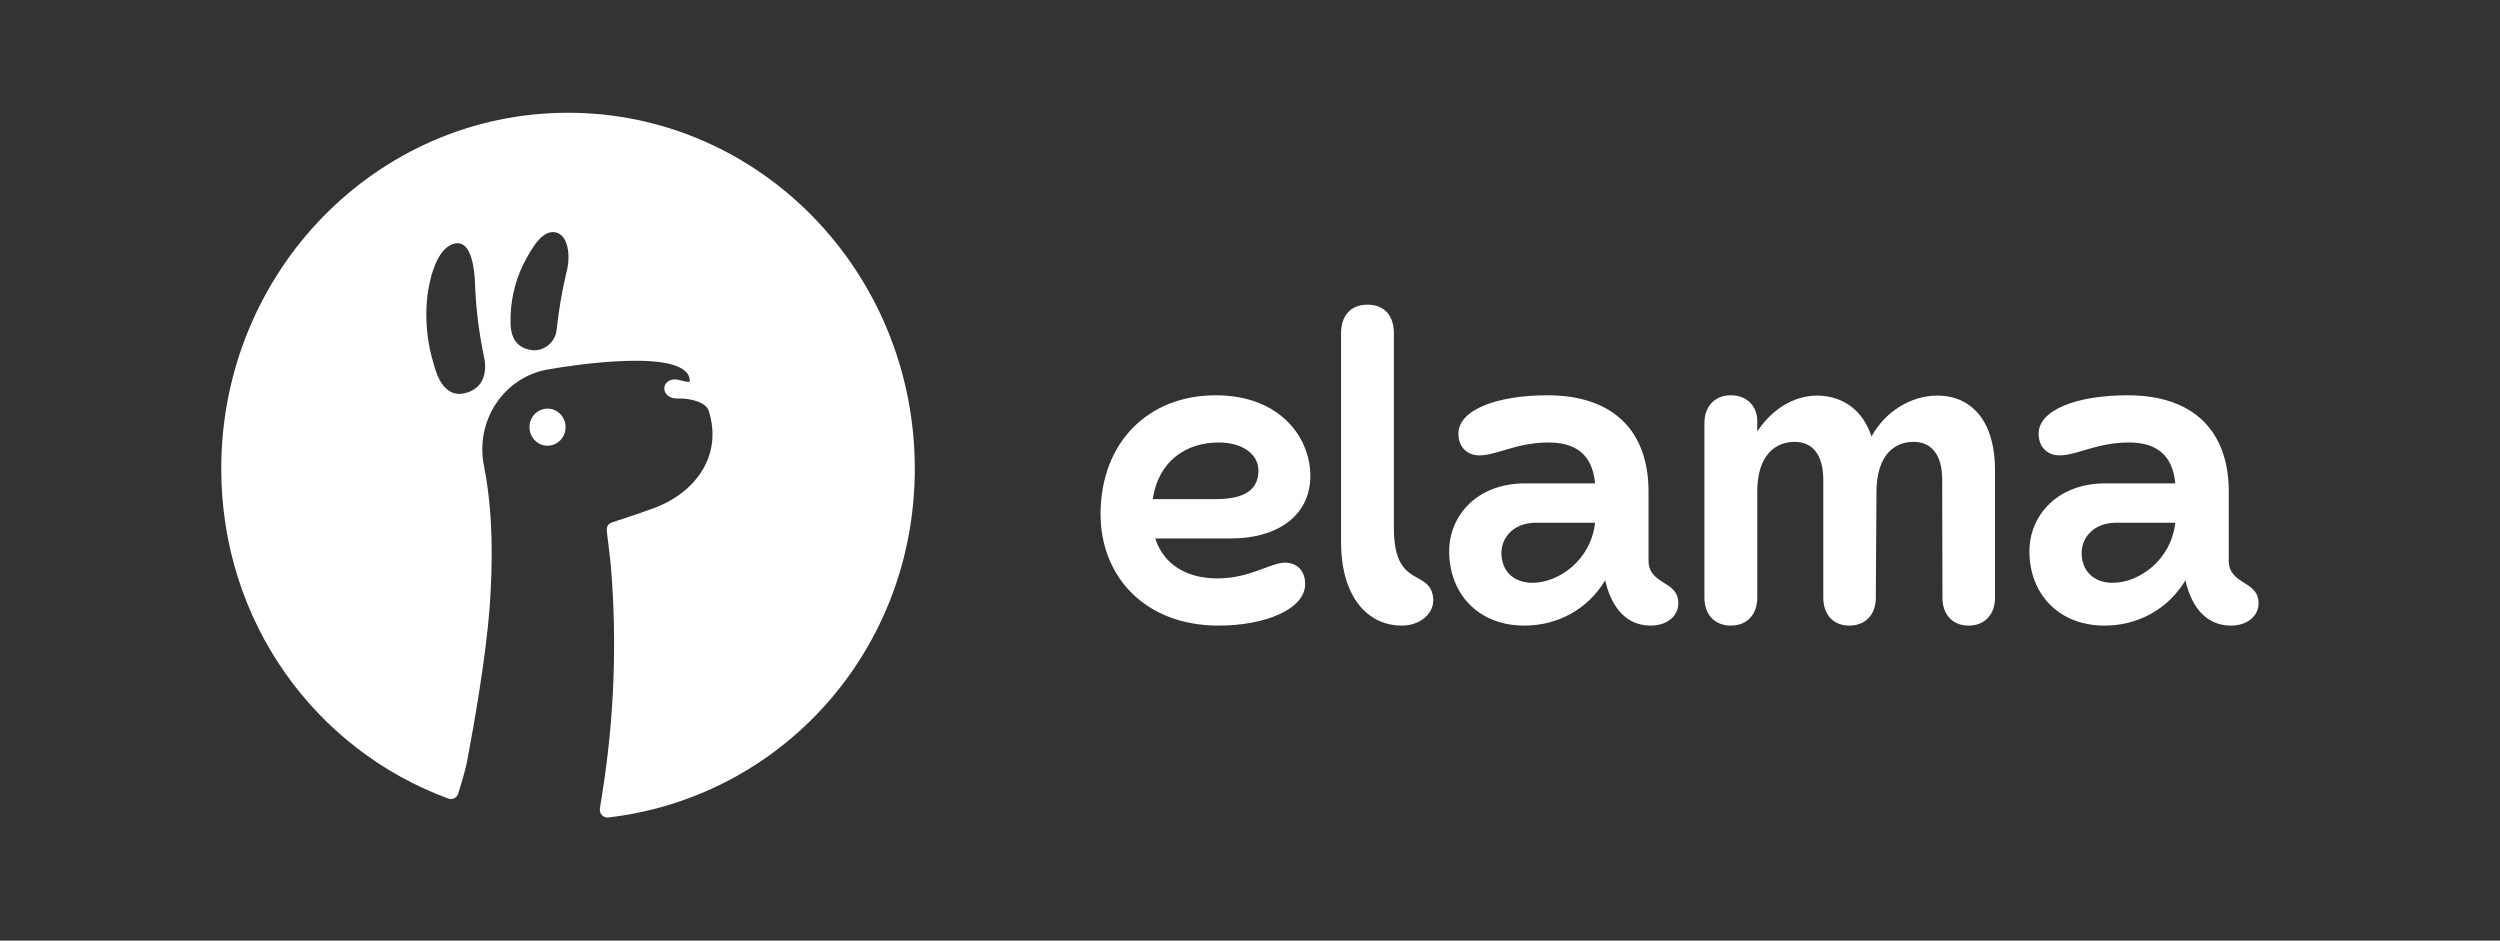 <svg width="202" height="76" viewBox="0 0 202 76" fill="none" xmlns="http://www.w3.org/2000/svg">
<rect x="0" y="0" width="202" height="76" fill="#333333" stroke="none"/>
<path fill-rule="evenodd" clip-rule="evenodd" d="M37.024 64.125C36.917 64.465 36.557 64.648 36.228 64.527C25.517 60.591 17.877 50.267 17.877 37.871C17.877 21.987 30.421 9.111 45.896 9.111C61.371 9.111 73.915 21.987 73.915 37.871C73.915 52.626 63.09 64.446 49.146 66.051C48.741 66.098 48.408 65.737 48.471 65.328C48.523 64.993 48.581 64.621 48.648 64.207C49.632 58.088 49.869 51.867 49.355 45.688C49.355 45.688 49.285 44.972 49.052 43.109C48.992 42.63 49.036 42.403 49.406 42.227C50.495 41.85 51.597 41.523 52.676 41.11C56.036 39.95 58.44 36.943 57.269 33.2C57.035 32.45 55.634 32.161 54.794 32.2C53.458 32.258 53.289 30.801 54.44 30.654C54.797 30.609 55.735 31.008 55.735 30.796C55.735 28.005 46.015 29.543 44.442 29.824C43.614 29.944 42.817 30.231 42.096 30.669C41.376 31.106 40.747 31.685 40.245 32.372C39.742 33.059 39.377 33.842 39.169 34.674C38.961 35.507 38.915 36.373 39.033 37.224C39.061 37.427 39.112 37.695 39.152 37.906C39.843 41.549 39.826 45.428 39.561 49.111C39.252 53.149 38.301 58.553 37.737 61.536C37.614 62.187 37.283 63.298 37.024 64.125ZM38.4 23.4C38.499 25.284 38.748 27.157 39.143 29C39.333 30.063 39.1 31.363 37.617 31.758C35.968 32.197 35.325 30.451 35.076 29.525C34.502 27.703 34.317 25.775 34.534 23.873C34.838 21.681 35.574 19.937 36.736 19.678C37.942 19.407 38.364 21.192 38.4 23.4ZM42.25 21.421C43.12 19.718 43.897 18.592 44.888 18.773V18.776C45.882 18.958 46.171 20.63 45.739 22.125C45.398 23.6 45.145 25.095 44.981 26.601C44.902 27.677 43.879 28.478 42.849 28.271C41.86 28.089 41.269 27.425 41.254 26.099C41.216 24.48 41.557 22.876 42.25 21.421Z" fill="white"/>
<path d="M45.05 33.266C44.81 33.101 44.527 33.014 44.238 33.014V33.017C43.852 33.017 43.481 33.175 43.208 33.456C42.935 33.736 42.781 34.117 42.781 34.514C42.781 34.811 42.866 35.101 43.027 35.348C43.188 35.595 43.416 35.787 43.683 35.901C43.95 36.014 44.243 36.044 44.526 35.986C44.81 35.928 45.07 35.784 45.274 35.574C45.478 35.364 45.617 35.097 45.673 34.805C45.729 34.514 45.7 34.212 45.589 33.938C45.478 33.664 45.29 33.43 45.05 33.266Z" fill="white"/>
<path d="M108.358 26.931V43.837C108.358 48.006 110.344 50.548 113.273 50.548C114.91 50.548 116.201 49.328 115.705 47.853C115.134 46.125 112.627 47.269 112.627 42.693V26.931C112.627 25.508 111.858 24.618 110.493 24.618C109.128 24.618 108.358 25.508 108.358 26.931ZM88.926 41.549C88.926 46.582 92.524 50.548 98.456 50.548C102.228 50.548 105.455 49.226 105.455 47.192C105.455 46.074 104.76 45.464 103.842 45.464C102.625 45.464 101.037 46.735 98.357 46.735C95.949 46.735 94.038 45.667 93.343 43.506H99.498C103.023 43.506 105.876 41.803 105.876 38.447C105.876 35.346 103.42 31.939 98.233 31.939C92.772 31.939 88.926 35.753 88.926 41.549ZM93.145 40.328C93.617 37.176 95.9 35.753 98.481 35.753C100.417 35.753 101.682 36.719 101.682 38.015C101.682 39.515 100.64 40.328 98.257 40.328H93.145ZM117.094 44.548C117.094 47.93 119.402 50.548 123.175 50.548C125.806 50.548 128.262 49.277 129.702 46.887C130.074 48.565 131.067 50.548 133.375 50.548C134.69 50.548 135.609 49.785 135.609 48.743C135.609 46.862 133.201 47.294 133.201 45.286V39.718C133.201 34.939 130.471 31.939 125.036 31.939C120.892 31.939 117.839 33.134 117.839 35.041C117.839 36.159 118.584 36.795 119.526 36.795C120.941 36.795 122.529 35.753 125.135 35.753C127.22 35.753 128.66 36.642 128.883 39.057H123.224C119.353 39.057 117.094 41.65 117.094 44.548ZM121.314 44.726C121.289 43.506 122.232 42.235 124.118 42.235H128.883C128.536 45.286 125.93 47.091 123.82 47.091C122.331 47.091 121.338 46.175 121.314 44.726ZM137.718 48.311C137.718 49.582 138.487 50.548 139.853 50.548C141.218 50.548 141.987 49.582 141.987 48.311V39.718C141.987 36.719 143.501 35.702 145.015 35.702C146.429 35.702 147.323 36.719 147.323 38.778V48.311C147.323 49.582 148.068 50.548 149.432 50.548C150.797 50.548 151.567 49.582 151.567 48.311L151.617 39.718C151.642 36.719 153.106 35.702 154.62 35.702C156.034 35.702 156.928 36.719 156.928 38.727L156.952 48.311C156.952 49.582 157.697 50.548 159.062 50.548C160.427 50.548 161.196 49.582 161.196 48.311V37.964C161.196 34.126 159.384 31.965 156.53 31.965C154.47 31.965 152.361 33.185 151.219 35.27C150.524 33.134 148.887 31.965 146.802 31.965C144.94 31.965 143.154 33.083 141.987 34.863V33.998C141.987 32.905 141.218 31.939 139.853 31.939C138.487 31.939 137.718 32.905 137.718 34.176V48.311ZM163.976 44.548C163.976 47.93 166.284 50.548 170.056 50.548C172.687 50.548 175.144 49.277 176.584 46.887C176.956 48.565 177.949 50.548 180.257 50.548C181.572 50.548 182.49 49.785 182.49 48.743C182.49 46.862 180.083 47.294 180.083 45.286V39.718C180.083 34.939 177.353 31.939 171.918 31.939C167.773 31.939 164.721 33.134 164.721 35.041C164.721 36.159 165.465 36.795 166.408 36.795C167.823 36.795 169.411 35.753 172.017 35.753C174.102 35.753 175.541 36.642 175.765 39.057H170.106C166.235 39.057 163.976 41.65 163.976 44.548ZM168.195 44.726C168.17 43.506 169.113 42.235 170.999 42.235H175.765C175.417 45.286 172.811 47.091 170.702 47.091C169.213 47.091 168.22 46.175 168.195 44.726Z" fill="white"/>
</svg>
